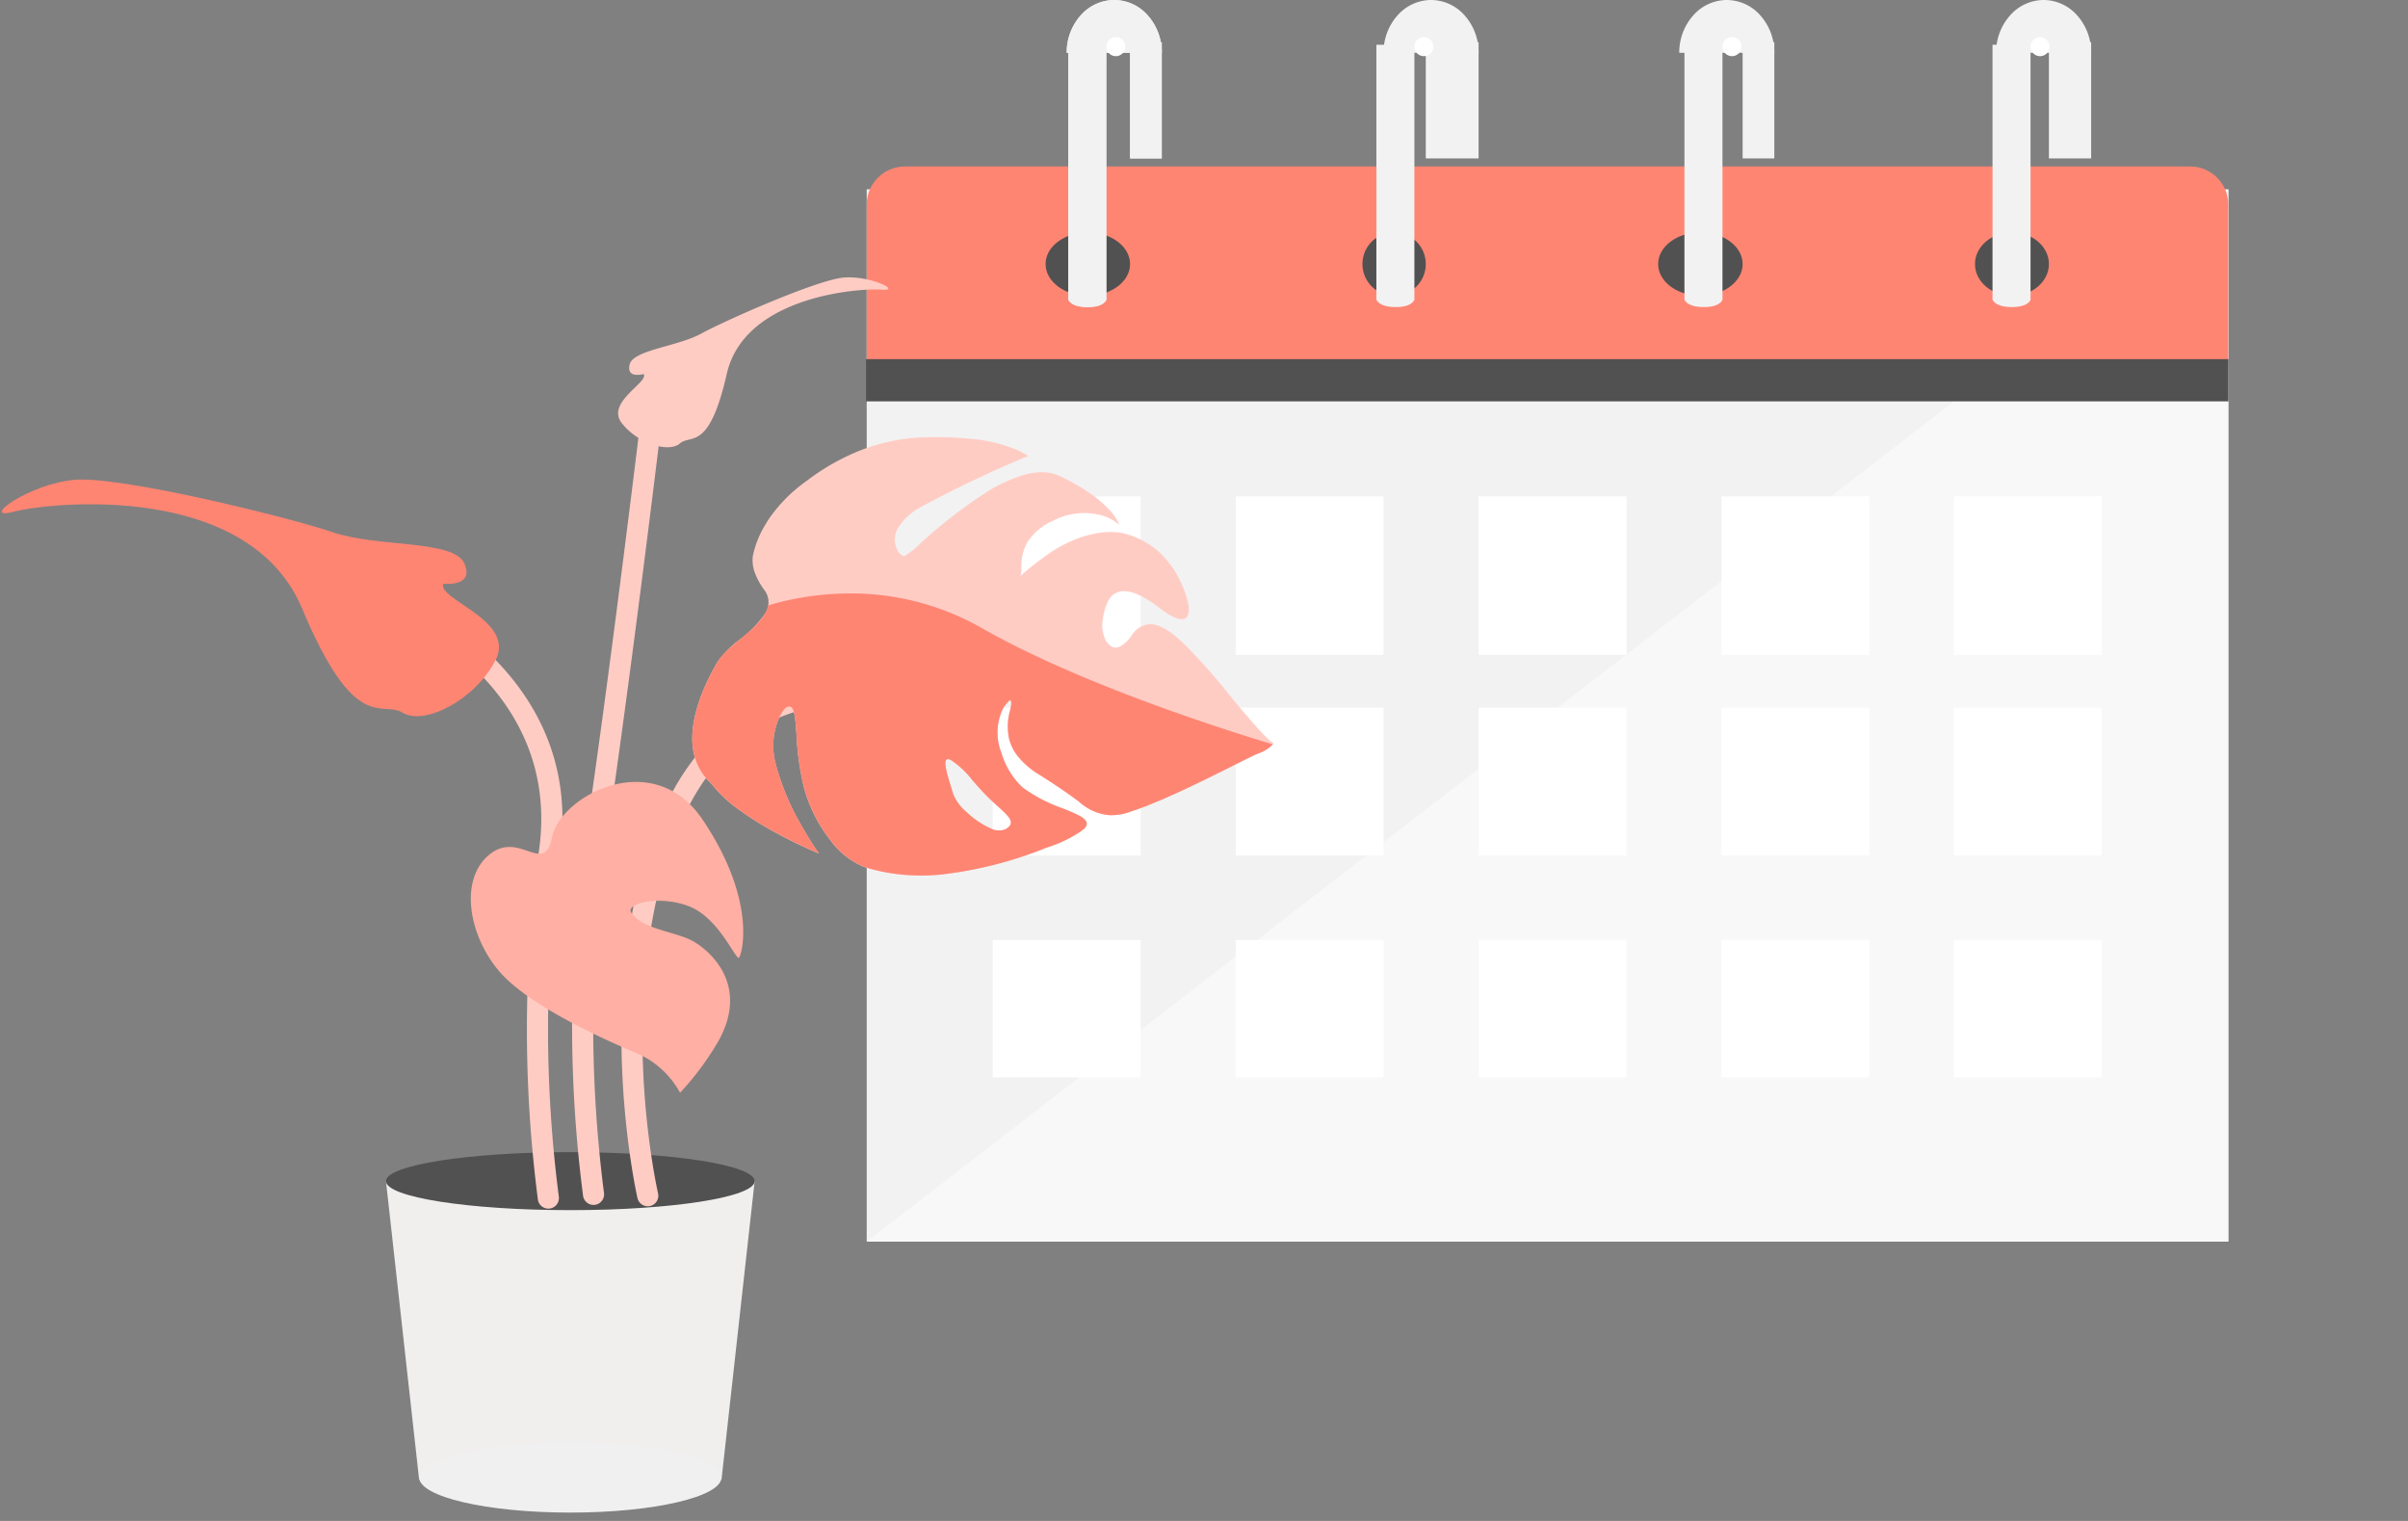 <svg viewBox="0 0 228 144" xmlns="http://www.w3.org/2000/svg" fill-rule="evenodd" clip-rule="evenodd" stroke-linejoin="round" stroke-miterlimit="2"><rect x="0" y="0" width="228" height="144" fill="#808080" stroke="none"/><g transform="translate(-.162)"><path fill="none" d="M.162 0H228v143.208H.162z"/><clipPath id="a"><path d="M.162 0H228v143.208H.162z"/></clipPath><g clip-path="url(#a)"><path fill="none" d="M.162 0h227.92v143.209H.162z"/><g transform="translate(.162)"><path fill="#f2f2f2" d="M82.065 17.922h128.922v99.633H82.065z"/><path d="M210.987 17.922v99.633H82.065l128.922-99.633z" fill="#f8f8f8" fill-rule="nonzero"/><path d="M85.665 15.762h121.72c1.975 0 3.6 1.625 3.6 3.6v14.766H82.065V19.362c0-1.975 1.625-3.6 3.6-3.6z" fill="#ff8573" fill-rule="nonzero"/><path fill="#fff" d="M94.001 46.999h14v15h-14zM117.001 46.999h14v15h-14zM140.001 46.999h14v15h-14zM163.001 46.999h14v15h-14zM185.001 46.999h14v15h-14zM94.001 67h14v14h-14zM117.001 67h14v14h-14zM140.001 67h14v14h-14zM163.001 67h14v14h-14zM185.001 67h14v14h-14zM94.001 89h14v13h-14zM117.001 89h14v13h-14zM140.001 89h14v13h-14zM163.001 89h14v13h-14zM185.001 89h14v13h-14z"/><path fill="#515151" d="M82 34h129v4H82z"/><ellipse cx="103" cy="24.999" rx="4" ry="3" fill="#515151"/><circle cx="132" cy="24.999" r="3" fill="#515151"/><ellipse cx="161" cy="24.999" rx="4" ry="3" fill="#515151"/><ellipse cx="190.5" cy="24.999" rx="3.5" ry="3" fill="#515151"/><path d="M101.151 4.238h3.6v24.128s-.158.706-1.772.706-1.828-.706-1.828-.706V4.238z" fill="#f2f2f2" fill-rule="nonzero"/><path fill="#f2f2f2" d="M107 4h3v11h-3z"/><path d="M110 5h-9a5.263 5.263 0 011.318-3.535A4.259 4.259 0 01105.5 0a4.259 4.259 0 013.182 1.465A5.263 5.263 0 01110 5z" fill="#f2f2f2" fill-rule="nonzero"/><path d="M101.151 4.238h3.6v24.128s-.158.706-1.772.706-1.828-.706-1.828-.706V4.238z" fill="#f2f2f2" fill-rule="nonzero"/><path fill="#f2f2f2" d="M107 4h3v11h-3z"/><path d="M110 5h-9a5.263 5.263 0 011.318-3.535A4.259 4.259 0 01105.5 0a4.259 4.259 0 013.182 1.465A5.263 5.263 0 01110 5z" fill="#f2f2f2" fill-rule="nonzero"/><path d="M105.652 3.518c.494 0 .9.406.9.9s-.406.9-.9.9a.904.904 0 01-.9-.9c0-.494.406-.9.9-.9z" fill="#fff" fill-rule="nonzero"/><path d="M130.321 4.238h3.6v24.128s-.158.706-1.772.706-1.828-.706-1.828-.706V4.238z" fill="#f2f2f2" fill-rule="nonzero"/><path fill="#f2f2f2" d="M135 4h5v11h-5z"/><path d="M140 5h-9a5.263 5.263 0 011.318-3.535A4.259 4.259 0 01135.5 0a4.259 4.259 0 013.182 1.465A5.263 5.263 0 01140 5zM159.49 4.238h3.6v24.128s-.158.706-1.772.706-1.828-.706-1.828-.706V4.238z" fill="#f2f2f2" fill-rule="nonzero"/><path fill="#f2f2f2" d="M165 4h3v11h-3z"/><path d="M168 5h-9a5.263 5.263 0 011.318-3.535A4.259 4.259 0 01163.5 0a4.259 4.259 0 013.182 1.465A5.263 5.263 0 01168 5zM188.66 4.238h3.6v24.128s-.158.706-1.772.706-1.828-.706-1.828-.706V4.238z" fill="#f2f2f2" fill-rule="nonzero"/><path fill="#f2f2f2" d="M194 4h4v11h-4z"/><path d="M198 5h-9a5.263 5.263 0 011.318-3.535A4.259 4.259 0 01193.5 0a4.259 4.259 0 013.182 1.465A5.263 5.263 0 01198 5z" fill="#f2f2f2" fill-rule="nonzero"/><path d="M134.822 3.518c.494 0 .9.406.9.9s-.406.9-.9.9a.904.904 0 01-.9-.9c0-.494.406-.9.9-.9zM163.992 3.518c.494 0 .9.406.9.9s-.406.9-.9.9a.904.904 0 01-.9-.9c0-.494.406-.9.9-.9zM193.161 3.518c.494 0 .9.406.9.9s-.406.9-.9.9a.904.904 0 01-.9-.9c0-.494.406-.9.9-.9z" fill="#fff" fill-rule="nonzero"/><path d="M71.456 111.828H36.545l3.138 28.242h28.635l3.138-28.242z" fill="#f1eeee" fill-rule="nonzero"/><ellipse cx="54" cy="111.828" rx="17.455" ry="2.746" fill="#515151"/><ellipse cx="54" cy="139.874" rx="14.317" ry="3.334" fill="#f0f0f0"/><path d="M37.799 58.381s15.572 6.584 13.208 22.341a125.731 125.731 0 00-.079 32.837 1 1 0 001.984-.256 123.719 123.719 0 01.075-32.3c2.584-17.228-14.406-24.464-14.406-24.464a1.002 1.002 0 00-1.312.53 1.002 1.002 0 00.53 1.312zM81.728 64.839s-4.96-.895-10.259 2.007c-3.467 1.899-7.107 5.428-9.532 11.975-5.883 15.882-1.572 34.636-1.572 34.636a1 1 0 001.948-.45s-4.189-18.134 1.5-33.492c2.203-5.949 5.467-9.189 8.617-10.915 4.627-2.534 8.95-1.791 8.95-1.791a1.001 1.001 0 00.348-1.97z" fill="#ffccc4"/><path d="M41.984 55.264c-.636 1.492 6.917 3.46 4.927 7.262-1.989 3.803-6.749 6.183-8.776 4.954-2.028-1.229-4.461 2.208-9.534-9.872-5.073-12.079-23.916-10.051-27.299-9.161-3.384.891 1.43-2.651 5.777-3.021 4.346-.37 20.292 3.553 24.485 4.98 4.192 1.427 11.42.682 12.406 2.941.986 2.259-1.986 1.917-1.986 1.917z" fill="#ff8573" fill-rule="nonzero"/><path d="M60.781 38.697s-3.022 25.182-5.496 41.671a125.739 125.739 0 00-.079 32.838 1 1 0 001.984-.256 123.726 123.726 0 01.075-32.301c2.476-16.496 5.502-41.714 5.502-41.714a1 1 0 00-1.986-.238z" fill="#ffccc4"/><path d="M64.39 103.462a8.455 8.455 0 00-3.747-3.585c-2.456-1.04-10.314-4.399-13.311-7.846s-3.87-8.797-.986-11.126c2.884-2.329 5.161 2.122 5.946-1.7.785-3.822 9.515-8.573 14.217-1.625s4.008 11.906 3.502 13.051c-.251.564-1.792-3.591-4.664-4.778-2.825-1.166-6.147-.309-5.585.539 1.107 1.67 4.306 1.777 5.986 2.792 1.68 1.015 5.098 4.164 2.342 9.265a27.014 27.014 0 01-3.7 5.013z" fill="#ffafa3" fill-rule="nonzero"/><path d="M60.944 35.408c.514.787-3.597 2.672-2.079 4.638 1.518 1.966 4.471 2.847 5.504 1.942 1.033-.905 2.766.81 4.445-6.59 1.679-7.399 12.631-8.139 14.647-7.972 2.017.166-1.082-1.368-3.597-1.144-2.515.224-11.217 4.068-13.467 5.302s-6.447 1.541-6.781 2.928c-.334 1.388 1.328.896 1.328.896zM72.629 49.388a14.422 14.422 0 013.755-3.863 21.327 21.327 0 015.354-2.991 18.576 18.576 0 015.051-1.096 32.563 32.563 0 015.074.108c1.411.102 2.798.415 4.117.927a7.23 7.23 0 011.375.699A108.04 108.04 0 0087.205 48a5.645 5.645 0 00-2.134 1.918 2.15 2.15 0 00-.116 2.135c.119.291.36.514.659.612a7.682 7.682 0 001.541-1.229 47.333 47.333 0 016.233-4.827 14.132 14.132 0 013.648-1.671 6.195 6.195 0 011.718-.226 3.879 3.879 0 011.554.348 19.036 19.036 0 012.984 1.699c.623.434 1.199.932 1.719 1.486.418.414.75.908.976 1.453a4.499 4.499 0 00-1.658-.897 6.29 6.29 0 00-4.611.503 5.37 5.37 0 00-2.455 2.07 4.278 4.278 0 00-.543 1.941c-.01.175-.012.339-.016.485.02.236-.009.473-.085.698a.23.23 0 01-.035.047l-.039.042c.043-.033.084-.067.123-.104a27.683 27.683 0 012.176-1.733 13.156 13.156 0 013.549-1.899 10.528 10.528 0 012.032-.444 6.249 6.249 0 011.806.056 7.779 7.779 0 013.459 1.75 9.085 9.085 0 012.219 3.157c.261.558.458 1.144.586 1.746.115.403.093.834-.064 1.223a.546.546 0 01-.382.274c-.472.094-1.241-.265-2.284-1.067-1.563-1.201-2.807-1.722-3.698-1.545a1.657 1.657 0 00-1.12.855 5.327 5.327 0 00-.531 1.825l-.033.211c-.05.444 0 .893.147 1.315.104.441.388.82.783 1.043a.902.902 0 00.802-.076c.416-.26.771-.607 1.04-1.017a2.185 2.185 0 011.693-1.06c.858-.025 1.877.549 3.211 1.81a57.455 57.455 0 014.4 4.956c3.204 3.901 3.965 4.475 4.134 4.472l-.024.041a2.775 2.775 0 01-1.446.964c-.353.143-1.217.574-2.315 1.123-1.807.905-4.283 2.147-6.551 3.134-1.237.542-2.291.948-3.124 1.211a5.36 5.36 0 01-2.099.368 4.934 4.934 0 01-2.879-1.281c-.721-.531-1.807-1.335-3.757-2.549a7.826 7.826 0 01-1.998-1.704 4.502 4.502 0 01-.853-1.66 5.543 5.543 0 01.081-2.699c.114-.512.193-.875.003-1.005a3.332 3.332 0 00-.669.821 5.207 5.207 0 00-.157 4.155 7.449 7.449 0 001.997 3.289 14.519 14.519 0 003.801 1.99c1.179.472 2.109.845 2.272 1.311a.474.474 0 01-.054.409c-.3.52-1.479 1.151-3.72 2a38.07 38.07 0 01-10.141 2.565 19.53 19.53 0 01-3.815-.034 17.516 17.516 0 01-3.283-.686 7.516 7.516 0 01-3.281-2.606 13.582 13.582 0 01-1.457-2.304 13.814 13.814 0 01-1.037-2.758 26.727 26.727 0 01-.673-4.892c-.095-1.376-.164-2.37-.523-2.588a.382.382 0 00-.368.002 1.39 1.39 0 00-.58.649 6.572 6.572 0 00-.499 4.726 23.353 23.353 0 002.397 5.76c.894 1.592 1.691 2.708 1.697 2.723l-.008-.004a46.614 46.614 0 01-4.132-1.998 31.071 31.071 0 01-3.393-2.123 12.407 12.407 0 01-2.689-2.532c-1.607-1.477-2.123-3.591-1.534-6.283a15.738 15.738 0 011.038-3.045c.336-.738.709-1.459 1.117-2.16a9.635 9.635 0 012.086-2.099c.93-.688 1.744-1.52 2.411-2.465a1.912 1.912 0 00-.061-2.238 6.593 6.593 0 01-.933-1.725 3.39 3.39 0 01-.162-1.479 9.356 9.356 0 011.268-3.115l.083-.156zm23.013 28.743c.275-.476-.301-.997-1.173-1.785-.242-.219-.515-.466-.792-.733a29.19 29.19 0 01-1.572-1.69 8.693 8.693 0 00-2.08-1.961c-.225-.119-.376-.114-.451.016-.2.347.157 1.503.442 2.436.089.282.169.558.231.782a4.546 4.546 0 001.295 1.72 8.032 8.032 0 002.206 1.504c.439.249.966.289 1.438.11.184-.091.342-.228.456-.399z" fill="#ffccc4" fill-rule="nonzero"/><path d="M120.393 70.596a3.81 3.81 0 01-1.271.743c-.349.14-1.212.571-2.303 1.118l-.008.008c-1.807.905-4.28 2.144-6.551 3.133-1.244.536-2.29.948-3.122 1.212a5.352 5.352 0 01-2.098.368 4.924 4.924 0 01-2.879-1.281c-.72-.531-1.807-1.335-3.755-2.549a7.785 7.785 0 01-1.997-1.704 4.492 4.492 0 01-.857-1.661 5.53 5.53 0 01.082-2.699c.111-.507.192-.875-.001-1.007-.045.044-.095.087-.141.133a3.308 3.308 0 00-.529.688 5.202 5.202 0 00-.157 4.153 7.45 7.45 0 001.999 3.288 14.496 14.496 0 003.8 1.989c1.179.472 2.109.846 2.271 1.313a.473.473 0 01-.054.409 1.12 1.12 0 01-.179.226 11.512 11.512 0 01-3.541 1.773 38.031 38.031 0 01-10.141 2.565 19.521 19.521 0 01-3.814-.035 17.414 17.414 0 01-3.282-.688 7.516 7.516 0 01-3.28-2.607 13.545 13.545 0 01-1.456-2.305 13.81 13.81 0 01-1.04-2.759 26.67 26.67 0 01-.671-4.887c-.096-1.375-.165-2.37-.523-2.589a.385.385 0 00-.368.002.522.522 0 00-.213.146 2.401 2.401 0 00-.365.507 6.57 6.57 0 00-.499 4.725 23.337 23.337 0 002.395 5.764c.888 1.578 1.688 2.705 1.693 2.714l-.005-.006a45.898 45.898 0 01-4.132-1.999 30.973 30.973 0 01-3.394-2.121 12.355 12.355 0 01-2.686-2.529c-1.608-1.476-2.123-3.59-1.533-6.282a15.687 15.687 0 011.039-3.044c.336-.738.708-1.459 1.116-2.16.201-.326.443-.624.72-.889.393-.393.865-.789 1.365-1.208.5-.419 1.042-.871 1.491-1.32.355-.341.665-.726.921-1.146.145-.242.247-.507.302-.784a27.369 27.369 0 018.495-1.121 24.99 24.99 0 0111.78 3.302c9 5.128 22.22 9.385 27.488 10.979a1.432 1.432 0 01-.112.122zm-30.781 1.328a.198.198 0 00-.035.047c-.2.341.157 1.502.44 2.433.087.285.169.554.231.781a4.566 4.566 0 001.294 1.719 8.044 8.044 0 002.208 1.5c.439.249.967.29 1.438.11.123-.065.237-.147.338-.243a.787.787 0 00.118-.151c.274-.475-.302-.996-1.173-1.786l-.008-.007c-.239-.217-.51-.462-.784-.726-.584-.565-1.104-1.158-1.567-1.686a8.694 8.694 0 00-2.081-1.96c-.196-.104-.336-.113-.419-.031z" fill="#ff8573" fill-rule="nonzero"/></g></g></g></svg>